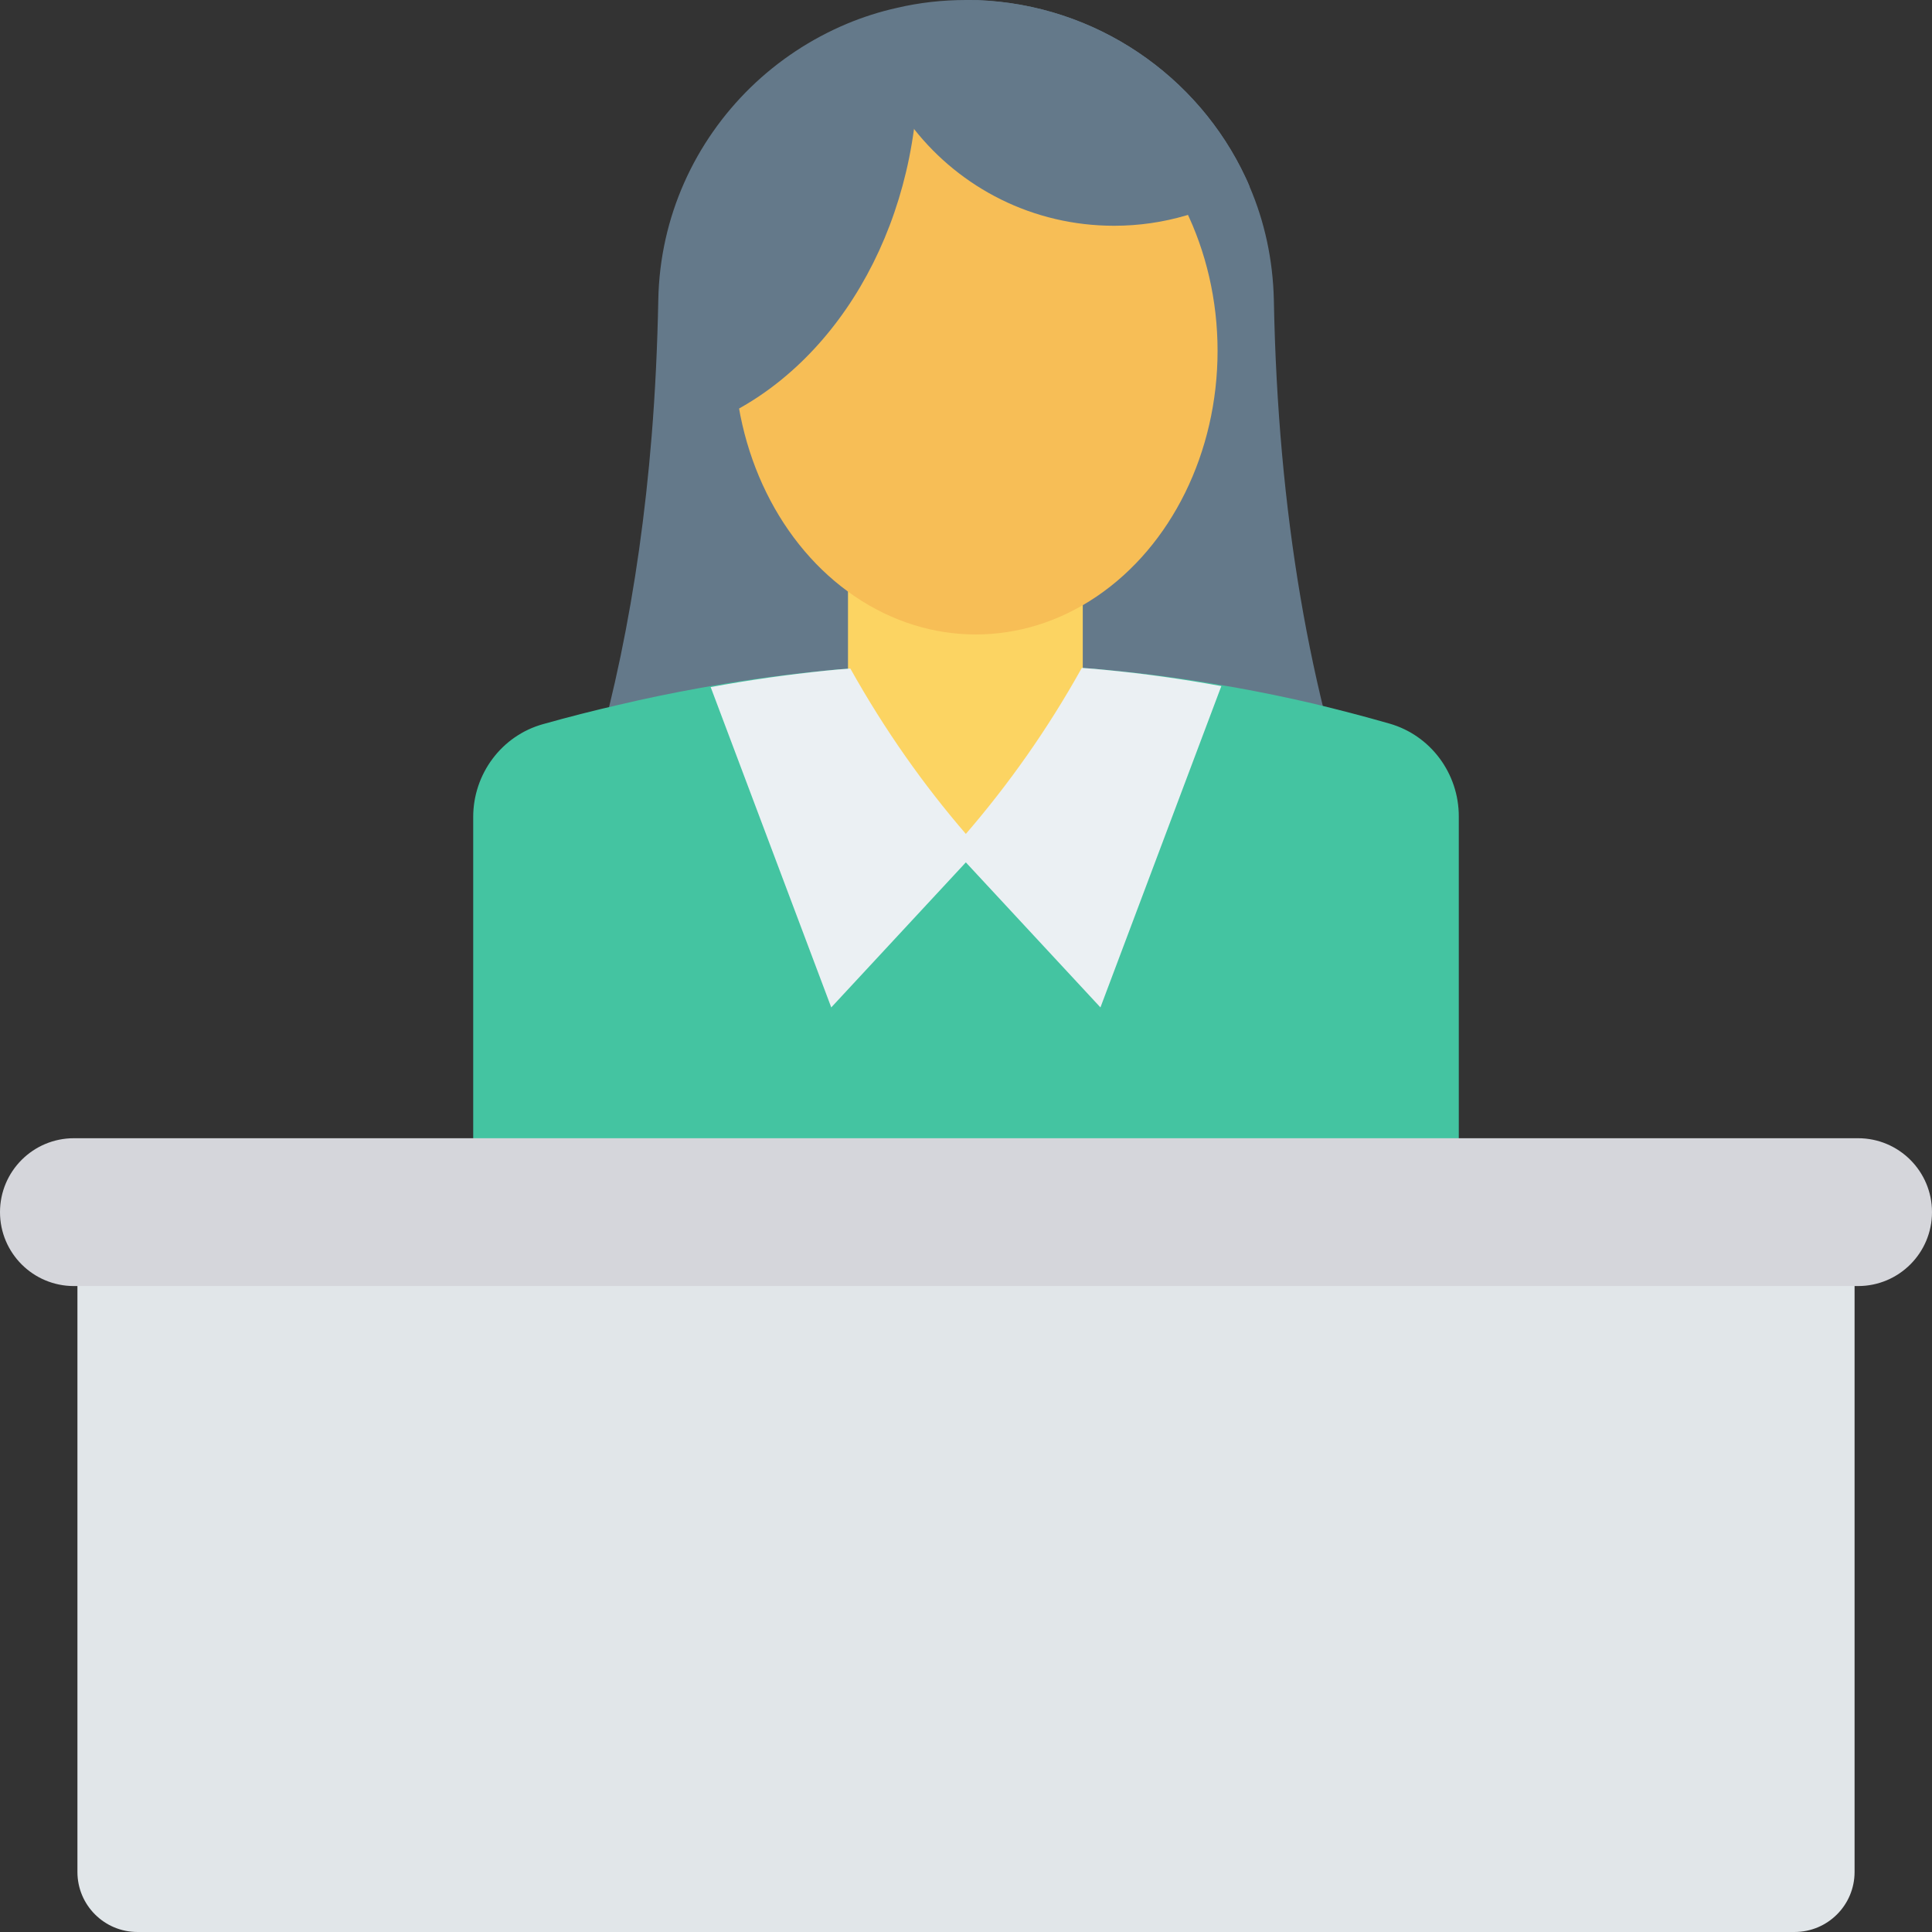 <?xml version="1.0" encoding="iso-8859-1"?>
<!-- Generator: Adobe Illustrator 19.0.0, SVG Export Plug-In . SVG Version: 6.00 Build 0)  -->
<svg version="1.1" id="Capa_1" xmlns="http://www.w3.org/2000/svg" xmlns:xlink="http://www.w3.org/1999/xlink" x="0px" y="0px"
	 viewBox="0 0 468.293 468.293" style="enable-background:new 0 0 468.293 468.293;" xml:space="preserve">
<rect x="0" y="0" width="468.293" height="468.293" fill="#333333" stroke="none"/>
<path style="fill:#64798A;" d="M331.198,206.311c-32.065,10.265-64.017,15.902-95.858,16.499v0.075
	c-0.411-0.037-0.784-0.037-1.157-0.037c-0.411,0-0.821,0-1.195,0.037v-0.075c-31.841-0.597-63.793-6.233-95.895-16.499
	c10.75-29.452,17.805-62.898,20.866-100.71c0.858-10.601,1.381-21.576,1.605-32.923c0.373-20.231,8.921-38.373,22.397-51.512
	c6.682-6.495,14.558-11.721,23.255-15.379c3.919-1.643,7.988-2.949,12.206-3.882C222.836,0.634,228.435,0,234.184,0
	c0.933,0,1.829,0,2.762,0.037c0,0,0-0.037,0.037,0c28.668,1.083,53.453,18.365,64.95,43.039c0.336,0.709,0.672,1.455,0.971,2.202
	c3.621,8.436,5.637,17.693,5.861,27.398C309.735,124.302,317.499,168.572,331.198,206.311z"/>
<path style="fill:#44C4A1;" d="M353.595,197.874v132.775H114.698V198.024c0-10.415,6.868-19.709,16.947-22.509
	c6.122-1.717,12.244-3.285,18.291-4.666c6.458-1.531,12.841-2.837,19.187-3.994c0.224-0.037,0.411-0.075,0.634-0.112
	c0.858-0.149,1.68-0.298,2.538-0.447c9.407-1.643,18.701-2.874,27.921-3.77c1.978-0.187,3.957-0.374,5.935-0.486
	c19.074-1.605,37.776-1.605,56.104-0.149c1.978,0.112,3.994,0.298,5.972,0.485c9.369,0.858,18.664,2.091,27.847,3.695
	c0.896,0.149,1.754,0.299,2.65,0.448c0.149,0.037,0.299,0.037,0.448,0.075c6.421,1.157,12.841,2.464,19.187,3.956
	c6.196,1.493,12.355,3.099,18.477,4.853C346.801,178.277,353.595,187.497,353.595,197.874z"/>
<path style="fill:#FCD462;" d="M205.541,116.528v54.608c0,25.765,10.235,50.476,28.454,68.695h0
	c18.219-18.219,28.454-42.93,28.454-68.695v-54.608H205.541z"/>
<path style="fill:#44C4A1;" d="M287.599,294.447v-83.469c-8.966-1.549-18.034-2.756-27.177-3.593
	c-1.979-0.188-3.995-0.373-5.973-0.486c-18.328-1.456-37.03-1.456-56.104,0.149c-1.979,0.113-3.957,0.299-5.936,0.486
	c-5.355,0.52-10.747,1.194-16.16,1.956v84.957H287.599z"/>
<path style="fill:#EBF0F3;" d="M296.036,166.305l-29.302,77.881l-32.624-35.157l-32.624,35.157l-29.228-77.644
	c9.407-1.734,18.701-3.035,27.921-3.981c1.978-0.197,3.957-0.395,5.935-0.513c8.399,15.017,17.805,28.26,27.996,40.084
	c10.228-11.863,19.709-25.146,28.108-40.241c1.978,0.118,3.994,0.315,5.972,0.512C277.559,163.309,286.853,164.61,296.036,166.305z"
	/>
<ellipse style="fill:#F7BE56;" cx="236.519" cy="85.042" rx="58.605" ry="68.745"/>
<g>
	<path style="fill:#64798A;" d="M222.561,16.26c0,5.122-0.325,10.122-1.016,14.999c-5.081,37.601-28.942,67.356-59.389,74.348
		c0.853-10.609,1.382-21.585,1.626-32.926c0.366-20.244,8.902-38.373,22.398-51.503c6.667-6.504,14.553-11.747,23.252-15.406
		c3.902-1.626,7.967-2.927,12.195-3.861C222.236,6.585,222.561,11.382,222.561,16.26z"/>
	<path style="fill:#64798A;" d="M302.904,45.279c-9.519,5.972-20.754,9.444-32.848,9.444c-19.709,0-37.216-9.145-48.526-23.479
		c-5.823-7.317-10.079-16.014-12.094-25.457c3.882-1.643,7.951-2.949,12.206-3.882c4.927-1.157,10.078-1.792,15.304-1.866
		c0,0,0-0.037,0.037,0c28.668,1.083,53.453,18.365,64.95,43.039C302.269,43.785,302.606,44.532,302.904,45.279z"/>
</g>
<path style="fill:#E1E6E9;" d="M18.768,292.25v161.494c0,8.035,6.513,14.548,14.548,14.548h401.662
	c8.035,0,14.548-6.513,14.548-14.548V292.25H18.768z"/>
<path style="fill:#D5D6DB;" d="M450.377,275.892H17.916C8.021,275.892,0,283.913,0,293.808s8.021,17.916,17.916,17.916h432.461
	c9.895,0,17.916-8.021,17.916-17.916S460.272,275.892,450.377,275.892z"/>
<g>
</g>
<g>
</g>
<g>
</g>
<g>
</g>
<g>
</g>
<g>
</g>
<g>
</g>
<g>
</g>
<g>
</g>
<g>
</g>
<g>
</g>
<g>
</g>
<g>
</g>
<g>
</g>
<g>
</g>
</svg>
